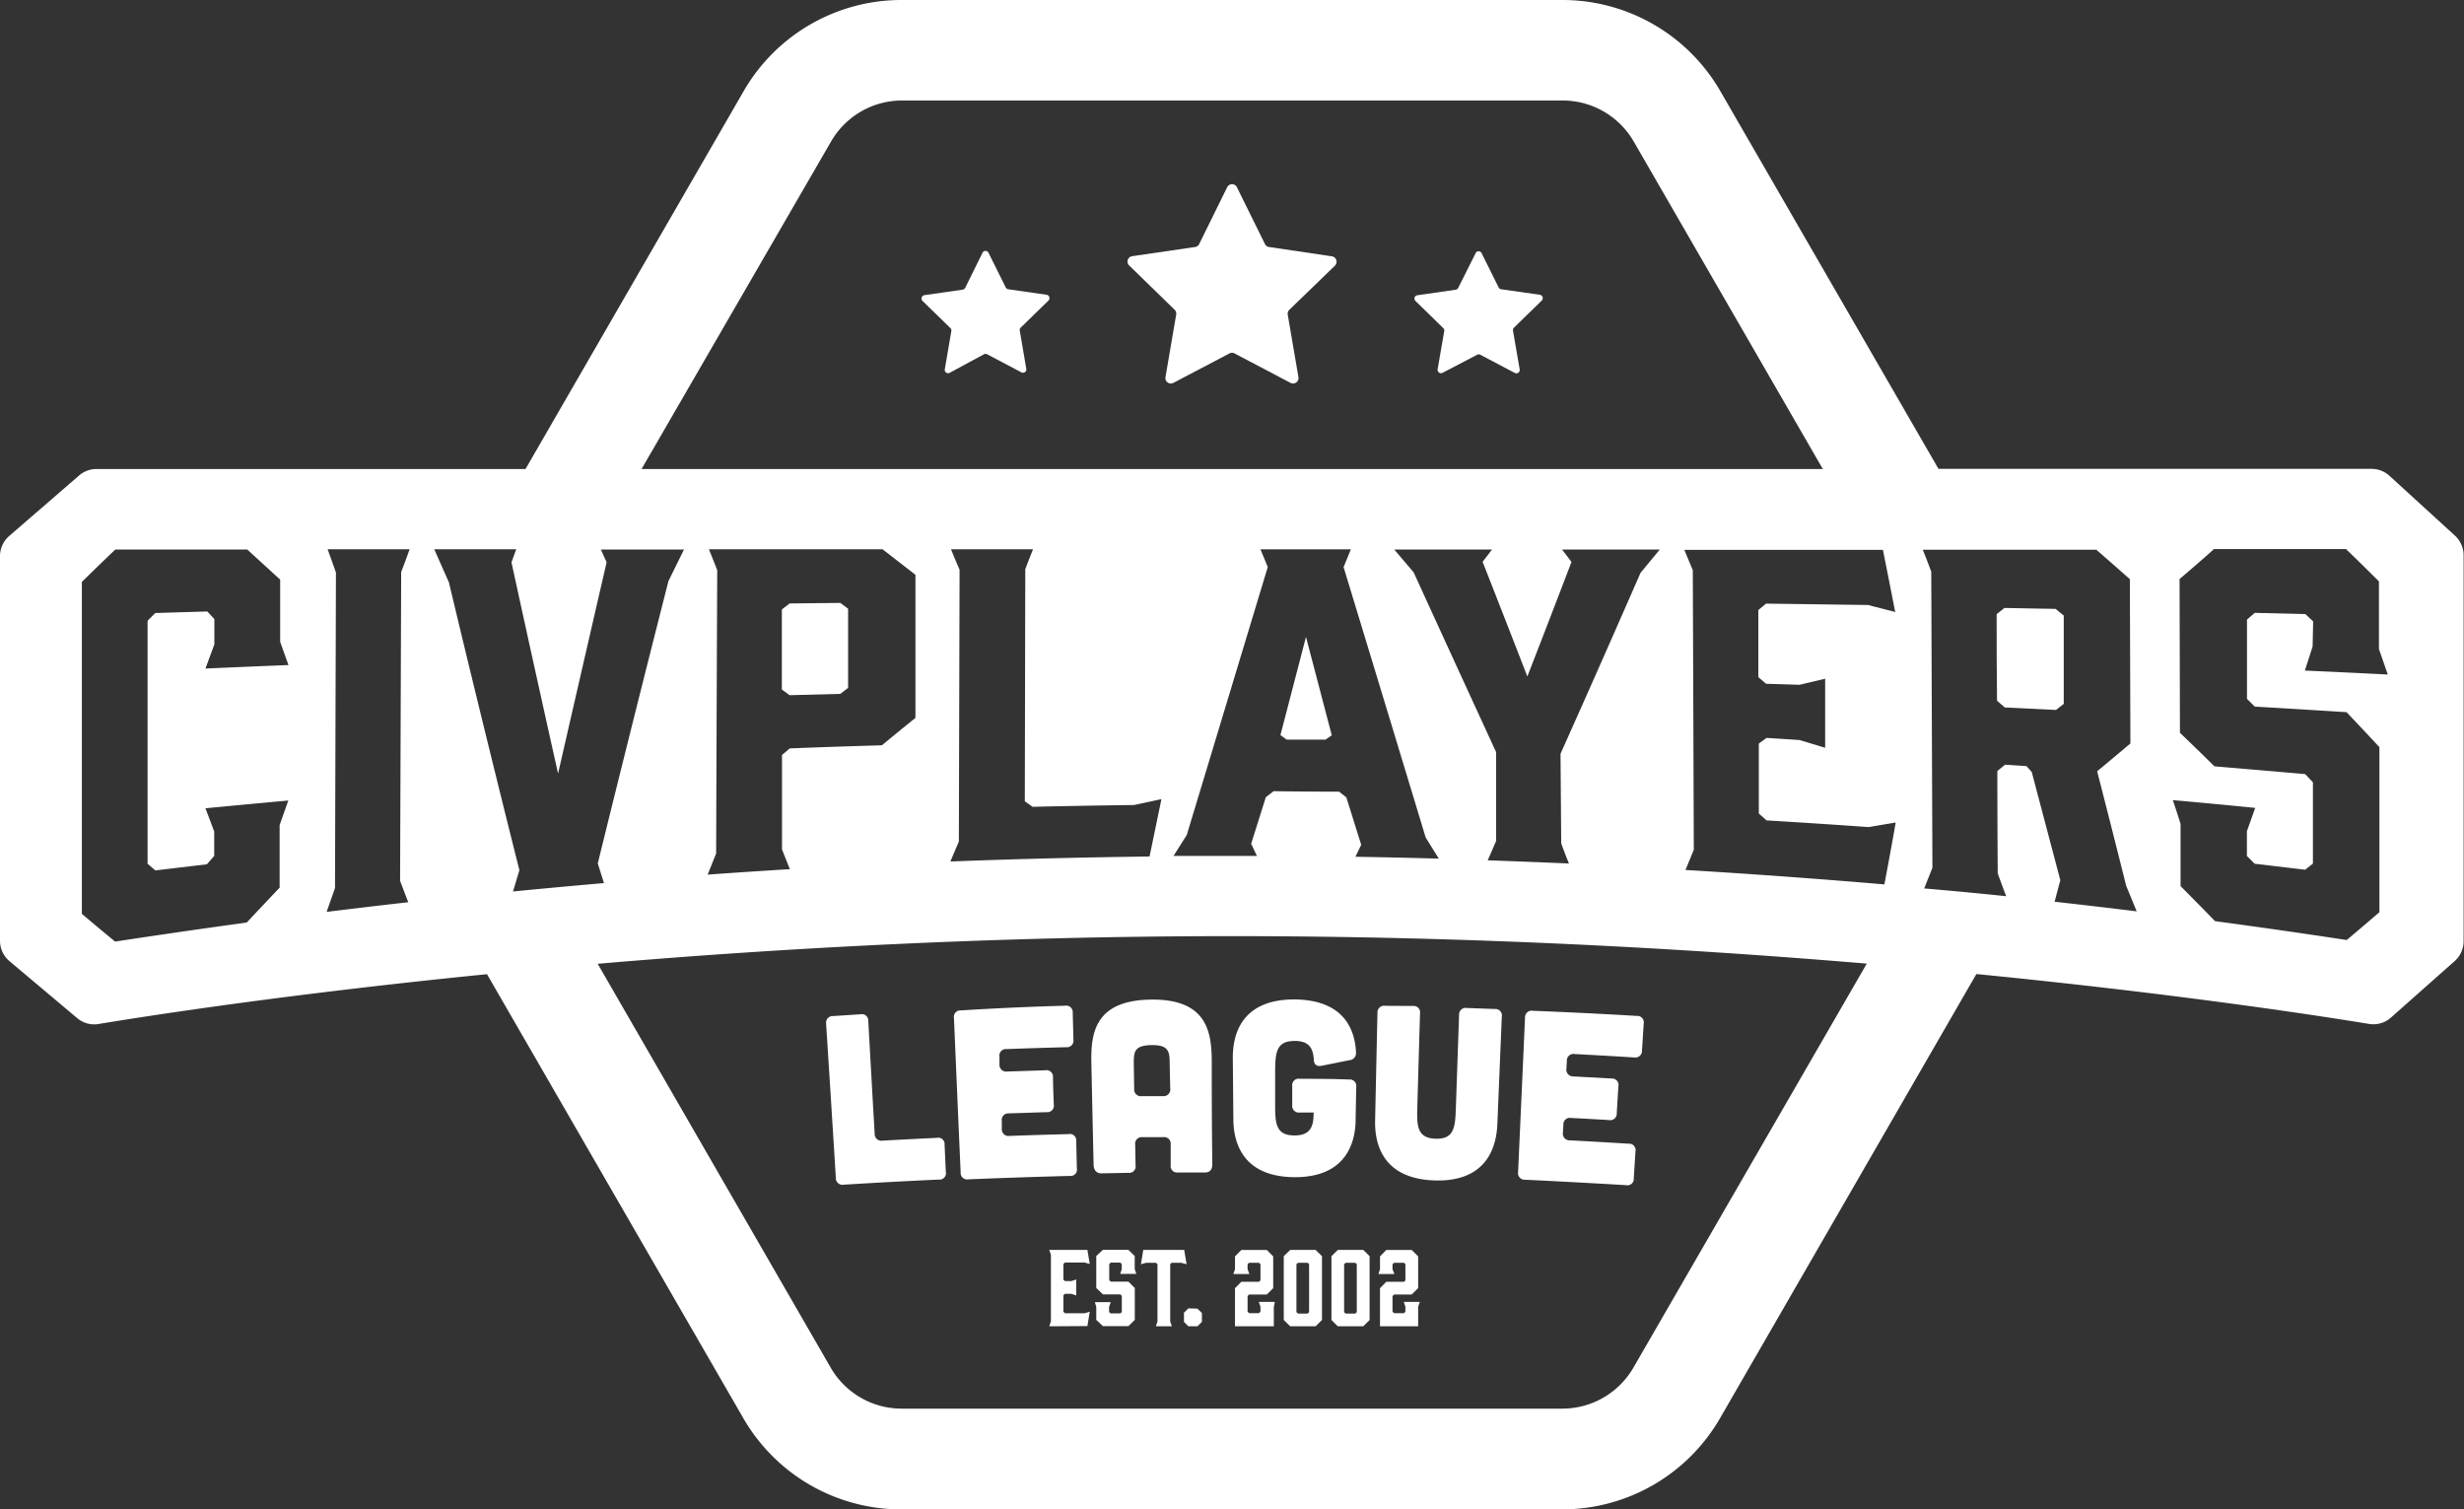 <?xml version="1.0" encoding="UTF-8"?> <svg xmlns="http://www.w3.org/2000/svg" id="Layer_1" data-name="Layer 1" viewBox="0 0 317.23 194.32"><rect x="0" y="0" width="317.23" height="194.32" fill="#333333" stroke="none"/><defs><style>.cls-1{fill:#fff;}</style></defs><title>civplayers-logo-white</title><g id="Frame_Lettering" data-name="Frame+Lettering"><path class="cls-1" d="M108.19,89.33l1-.77,0-10.19-1-.75-6.53.07-1,.77,0,10.31,1,.73Z"></path><path class="cls-1" d="M164.85,94.64l.81.58,5,0,.8-.56Q169.8,88.35,168.14,82,166.51,88.33,164.85,94.64Z"></path><path class="cls-1" d="M316.11,69l-8.47-7.74a3.44,3.44,0,0,0-2.32-.9H249.57L221.49,11.74A23.48,23.48,0,0,0,201.16,0H116.07A23.46,23.46,0,0,0,95.74,11.74L67.66,60.38H12.43a3.43,3.43,0,0,0-2.25.84L1.19,69A3.43,3.43,0,0,0,0,71.61v49.51a3.43,3.43,0,0,0,1.22,2.62l8.71,7.33a3.39,3.39,0,0,0,2.77.76c5.25-.87,23.52-3.77,50-6.41l33,57.16a23.46,23.46,0,0,0,20.33,11.74h85.09a23.48,23.48,0,0,0,20.33-11.74l33-57.18c26.71,2.63,45.19,5.54,50.55,6.42a3.4,3.4,0,0,0,2.83-.82l8.19-7.26a3.42,3.42,0,0,0,1.16-2.57V71.55A3.44,3.44,0,0,0,316.11,69ZM107,18.21a10.55,10.55,0,0,1,9.12-5.27h85.09a10.57,10.57,0,0,1,9.12,5.27l24.35,42.17H82.6Zm94,90.37c.32.86.63,1.73,1,2.59q-5.22-.23-10.46-.41l1.08-2.49,0-11.44Q187.24,85.15,182,73.68l-2.49-2.93h12.58l-1.21,1.58q2.88,7.33,5.76,14.76,2.85-7.32,5.68-14.74c-.4-.54-.81-1.07-1.21-1.6h12.58l-2.48,3q-5.15,11.79-10.3,23.29Zm-27.6-5.87-1-.79q-4.22,0-8.43-.06l-1,.77-1.89,6,.74,1.56c-3.58,0-7.15,0-10.73,0,.56-.89,1.12-1.78,1.69-2.66Q158,90.27,163.22,73l-.94-2.28h11.64c-.31.76-.62,1.53-.94,2.29q5.27,17.31,10.57,34.81l1.69,2.72q-5.37-.15-10.73-.24c.24-.52.49-1,.74-1.55C174.61,106.76,174,104.73,173.35,102.71Zm-50.9-32H133c-.34.85-.68,1.71-1,2.57l-.06,29.88,1,.71q6.54-.15,13.08-.23l3.51-.76L148,110.27q-12.82.15-25.64.64c.36-.86.72-1.71,1.09-2.57l.09-35C123.16,72.47,122.8,71.61,122.45,70.75Zm-20.81,41.19c-3.53.21-7.06.45-10.58.7.36-.91.72-1.81,1.09-2.72q.06-18.24.14-36.48c-.35-.89-.71-1.79-1.07-2.69h22.35L117.86,74q0,9.21,0,18.42c-1.44,1.17-2.88,2.34-4.32,3.53q-5.94.17-11.86.4l-1,.85q0,6.08,0,12.16Zm-75-33.18L20,78.92c-.34.34-.68.67-1,1l0,31.28,1,.86,6.64-.79c.31-.36.62-.72.94-1.07v-3.14c-.37-1-.75-2-1.13-3q5.32-.51,10.67-1L36,106.22c0,2.69,0,5.37,0,8.06-1.41,1.48-2.83,3-4.24,4.49q-8.47,1.16-16.94,2.45c-1.43-1.17-2.85-2.36-4.28-3.57V74.92c1.43-1.41,2.87-2.8,4.3-4.17h17l4.23,3.87,0,8c.35,1,.71,2,1.07,3q-5.35.21-10.69.45l1.15-3.12V79.7Zm25.9,37.43c-3.52.4-7,.81-10.54,1.25l1.08-3.07.12-40.62c-.35-1-.71-2-1.07-3H52.74c-.36,1-.73,2-1.09,2.94l-.14,39.75C51.87,114.36,52.22,115.28,52.58,116.19Zm5.25-41.07c-.64-1.45-1.29-2.91-1.93-4.37H66.46c-.2.56-.4,1.12-.61,1.68q3,13.78,6,27.2Q75,85.83,78.1,72.39c-.25-.55-.49-1.1-.74-1.64h10.7l-2,4.06q-4.55,17.86-9.1,36.35c.27.84.53,1.69.8,2.53q-5.87.51-11.71,1.08l.82-2.74Q62.34,94,57.83,75.12Zm152.45,101a10.57,10.57,0,0,1-9.12,5.27H116.07a10.55,10.55,0,0,1-9.12-5.27l-30-52c23.29-2,51.33-3.56,81.69-3.56s58.35,1.57,81.7,3.54Zm32.32-62.22Q229.81,112.77,217,112l1.07-2.6q-.06-18-.13-36c-.37-.87-.73-1.74-1.09-2.61h25.57c.53,2.65,1.05,5.3,1.58,8l-3.5-.9-13.12-.18-1,.82,0,8.65,1,.85,4.3.13,3.3-.78c0,3,0,5.93,0,8.89l-3.31-1L227.44,95l-1,.73,0,9,1,.89q6.56.39,13.13.86l3.49-.59C243.61,108.56,243.1,111.23,242.6,113.89Zm21.92,2.2c.24-.91.48-1.82.73-2.73q-1.85-7-3.68-13.94l-.68-.76-2.75-.18-1,.81q0,6.6.05,13.19c.36,1,.73,2,1.09,2.93q-5.28-.55-10.56-1c.35-.89.71-1.77,1.06-2.66l-.15-38.13c-.36-.95-.72-1.89-1.09-2.82h22.34q2.16,1.88,4.32,3.79l.07,21.16L270,99.3q1.88,7.31,3.74,14.75c.45,1.08.9,2.18,1.35,3.28C271.55,116.89,268,116.48,264.52,116.09ZM297.81,80l-1-.94-6.52-.16-1,.87c0,3.4,0,6.8,0,10.2l1,1q5.91.34,11.82.72,2.11,2.22,4.23,4.5v21.25c-1.4,1.21-2.81,2.4-4.21,3.58q-8.47-1.29-16.95-2.43-2.22-2.28-4.44-4.51l0-8c-.31-1-.63-2-1-3.07q5.31.47,10.61,1c-.36,1-.71,2-1.07,3,0,1.06,0,2.12,0,3.19l1,1,6.5.77,1-.79c0-3.49,0-7,0-10.46l-1-1.06q-5.83-.51-11.68-1-2.22-2.19-4.44-4.32l-.05-19.79c1.48-1.27,3-2.56,4.43-3.86h17c1.42,1.37,2.83,2.75,4.24,4.16,0,2.9,0,5.81,0,8.71l1.14,3.28q-5.34-.27-10.68-.51c.33-1,.67-2.06,1-3.09Z"></path><path class="cls-1" d="M264.65,78.39l-6.59-.12-1,.8c0,3.71,0,7.43.05,11.14l1,.87,6.59.32,1-.78q0-5.69,0-11.37Z"></path></g><g id="EST.2002"><path class="cls-1" d="M135.09,170.75l.21-.63v-8.58l-.21-.62H140l.3,1.81-.67-.19h-2.53l-.19.19v2l.19.2h.83l.63-.21v2.06l-.63-.21h-.83l-.19.18v2.12l.19.2h2.53l.67-.2-.3,1.85Z"></path><path class="cls-1" d="M146.29,164h-2.06l.19-.62v-.64l-.19-.19H143l-.19.19v2.07l.19.19h2.28l.82.82v4.1l-.82.81H142l-.86-.81v-1.66l-.18-.62H143l-.21.62v.65l.19.18h1.26l.19-.18v-2.07l-.19-.2H142l-.86-.82v-4.12l.86-.8h3.27l.82.8v1.68Z"></path><path class="cls-1" d="M152.77,162.76l-.7-.19h-1.23l-.18.19v7.37l.21.62h-2.06l.21-.62v-7.37l-.2-.19h-1.25l-.68.19.3-1.84h5.27Z"></path><path class="cls-1" d="M154.17,168.48l.57.56v1.14l-.57.57H153l-.57-.57V169l.57-.56Z"></path><path class="cls-1" d="M164,168.27v2.48H159v-4.91l.82-.82h2.27l.19-.19v-2.07l-.19-.19h-1.28l-.19.19v.64l.23.62h-2.06l.21-.62v-1.65l.82-.83h3.27l.83.83v4.09l-.83.82h-2.28l-.19.2v2l.19.2h1.28l.19-.2v-.63l-.21-.62h2.06Z"></path><path class="cls-1" d="M170.2,161.72v8.22l-.82.81h-3.27l-.83-.81v-8.22l.83-.8h3.27Zm-1.85.85h-1.24l-.2.19v6.17l.2.18h1.24l.19-.18v-6.17Z"></path><path class="cls-1" d="M176.33,161.72v8.22l-.81.81h-3.28l-.82-.81v-8.22l.82-.8h3.28Zm-1.85.85h-1.24l-.19.19v6.17l.19.18h1.24l.2-.18v-6.17Z"></path><path class="cls-1" d="M182.58,168.27v2.48h-4.91v-4.91l.81-.82h2.28l.18-.19v-2.07l-.18-.19h-1.28l-.2.19v.64l.24.62h-2.06l.21-.62v-1.65l.81-.83h3.27l.83.83v4.09l-.83.82h-2.27l-.2.2v2l.2.2h1.28l.18-.2v-.63l-.21-.62h2.06Z"></path></g><g id="League"><path class="cls-1" d="M110.79,130.58a.83.83,0,0,1,1,.88q.4,7.24.82,14.51a.86.86,0,0,0,1,.88c2.32-.13,4.65-.25,7-.36a.82.82,0,0,1,1,.89l.16,3.48a.82.82,0,0,1-.89,1q-6.14.28-12.27.66a.85.85,0,0,1-1-.87q-.61-9.92-1.25-19.84a.86.86,0,0,1,.9-1Z"></path><path class="cls-1" d="M137.11,129.48a.84.84,0,0,1,1,.91l.09,3.48a.84.84,0,0,1-.93.95q-3.84.1-7.67.24a.84.84,0,0,0-.92,1l0,1a.86.86,0,0,0,1,.89l4.89-.16a.84.84,0,0,1,1,.91c0,1.16.06,2.32.1,3.48a.84.84,0,0,1-.92,1l-4.87.16a.84.84,0,0,0-.9,1l0,1a.86.86,0,0,0,1,.9c2.53-.09,5-.17,7.58-.23a.82.82,0,0,1,1,.9l.08,3.48a.82.82,0,0,1-.9,1q-6.54.17-13.06.44a.84.84,0,0,1-1-.89q-.44-9.93-.86-19.86a.84.84,0,0,1,.92-1Q130.4,129.66,137.11,129.48Z"></path><path class="cls-1" d="M156.08,149.89c0,.68-.31,1.05-.93,1.06l-3.49,0a.83.83,0,0,1-.94-.92l0-2.7a.84.84,0,0,0-.95-.93l-2.69,0a.84.84,0,0,0-.93.94l.05,2.71a.82.82,0,0,1-.92.94l-3.48.07c-.59,0-.94-.35-1-1q-.15-6.59-.29-13.16c-.09-3.91.45-8.11,7.65-8.21s7.84,4.1,7.85,8Q156,143.31,156.08,149.89Zm-5.49-13.13c0-1.49-.25-2.24-2.34-2.21s-2.3.77-2.28,2.26l.05,3.39a.86.86,0,0,0,1,.92l2.71,0a.86.86,0,0,0,.93-1Z"></path><path class="cls-1" d="M158.72,136.19c0-2.05.43-7.57,8-7.52,6.72.08,7.75,4.4,7.86,6.82a.91.91,0,0,1-.84,1l-3.59.72c-.63.12-1-.16-1-.82-.11-1.49-.64-2.37-2.45-2.38-2.35,0-2.51,1.44-2.53,3.83l0,4.47c0,2.39.14,3.85,2.45,3.87s2.49-1.43,2.51-2.95l-1.82,0a.85.85,0,0,1-.94-.94l0-2.48a.83.83,0,0,1,1-.92c2.1,0,4.21,0,6.31.09a.83.83,0,0,1,.93.94l-.08,4.2c0,2.05-.58,7.51-7.94,7.43s-7.8-5.52-7.8-7.58Z"></path><path class="cls-1" d="M181.89,129.51a.84.84,0,0,1,.93,1q-.18,6.09-.35,12.17c-.07,2.39.05,3.85,2.36,3.92s2.52-1.37,2.6-3.77l.42-12.16a.85.85,0,0,1,1-.9l3.58.13a.84.84,0,0,1,.92,1l-.57,13.81c-.09,2.06-.75,7.51-8.11,7.26s-7.67-5.69-7.63-7.75l.3-13.82a.86.86,0,0,1,1-.91Z"></path><path class="cls-1" d="M210.72,130.79a.84.84,0,0,1,.9,1l-.22,3.47a.86.86,0,0,1-1,.88q-3.82-.24-7.67-.44a.84.84,0,0,0-1,.88l-.06,1a.86.86,0,0,0,.9,1l4.9.27a.83.83,0,0,1,.89,1l-.21,3.47a.84.84,0,0,1-1,.88c-1.62-.1-3.25-.19-4.87-.27a.83.83,0,0,0-1,.88l-.06,1a.86.86,0,0,0,.89,1c2.53.13,5.05.28,7.57.43a.83.83,0,0,1,.88,1l-.22,3.47a.82.82,0,0,1-1,.87q-6.52-.39-13-.7a.85.85,0,0,1-.89-1q.45-9.93.89-19.86a.85.85,0,0,1,1-.89Q204,130.39,210.72,130.79Z"></path></g><g id="Stars"><path class="cls-1" d="M159.24,24.09l3.62,7.33a.68.68,0,0,0,.53.38L171.48,33a.71.71,0,0,1,.39,1.2L166,39.88a.7.7,0,0,0-.21.62l1.38,8.06a.7.7,0,0,1-1,.74l-7.23-3.8a.68.68,0,0,0-.65,0l-7.24,3.8a.7.7,0,0,1-1-.74l1.38-8.06a.69.69,0,0,0-.2-.62l-5.85-5.7a.7.7,0,0,1,.39-1.2l8.09-1.18a.7.7,0,0,0,.53-.38L158,24.09A.7.7,0,0,1,159.24,24.09Z"></path><path class="cls-1" d="M190.73,32.55,192.94,37a.44.44,0,0,0,.32.24l5,.71a.44.44,0,0,1,.24.74l-3.58,3.49a.44.44,0,0,0-.13.38l.85,4.92A.44.44,0,0,1,195,48l-4.42-2.33a.41.41,0,0,0-.4,0L185.72,48a.44.44,0,0,1-.63-.46l.85-4.92a.41.41,0,0,0-.13-.38l-3.57-3.49a.43.43,0,0,1,.24-.74l4.94-.71a.44.44,0,0,0,.32-.24L190,32.55A.43.43,0,0,1,190.73,32.55Z"></path><path class="cls-1" d="M127.27,32.55,129.48,37a.48.48,0,0,0,.33.24l4.94.71a.44.44,0,0,1,.24.74l-3.58,3.49a.41.41,0,0,0-.12.38l.84,4.92a.43.43,0,0,1-.62.46l-4.42-2.33a.43.43,0,0,0-.41,0L122.26,48a.43.43,0,0,1-.62-.46l.84-4.92a.41.41,0,0,0-.12-.38l-3.58-3.49A.44.44,0,0,1,119,38l4.94-.71a.48.48,0,0,0,.33-.24l2.21-4.48A.43.43,0,0,1,127.27,32.55Z"></path></g></svg> 